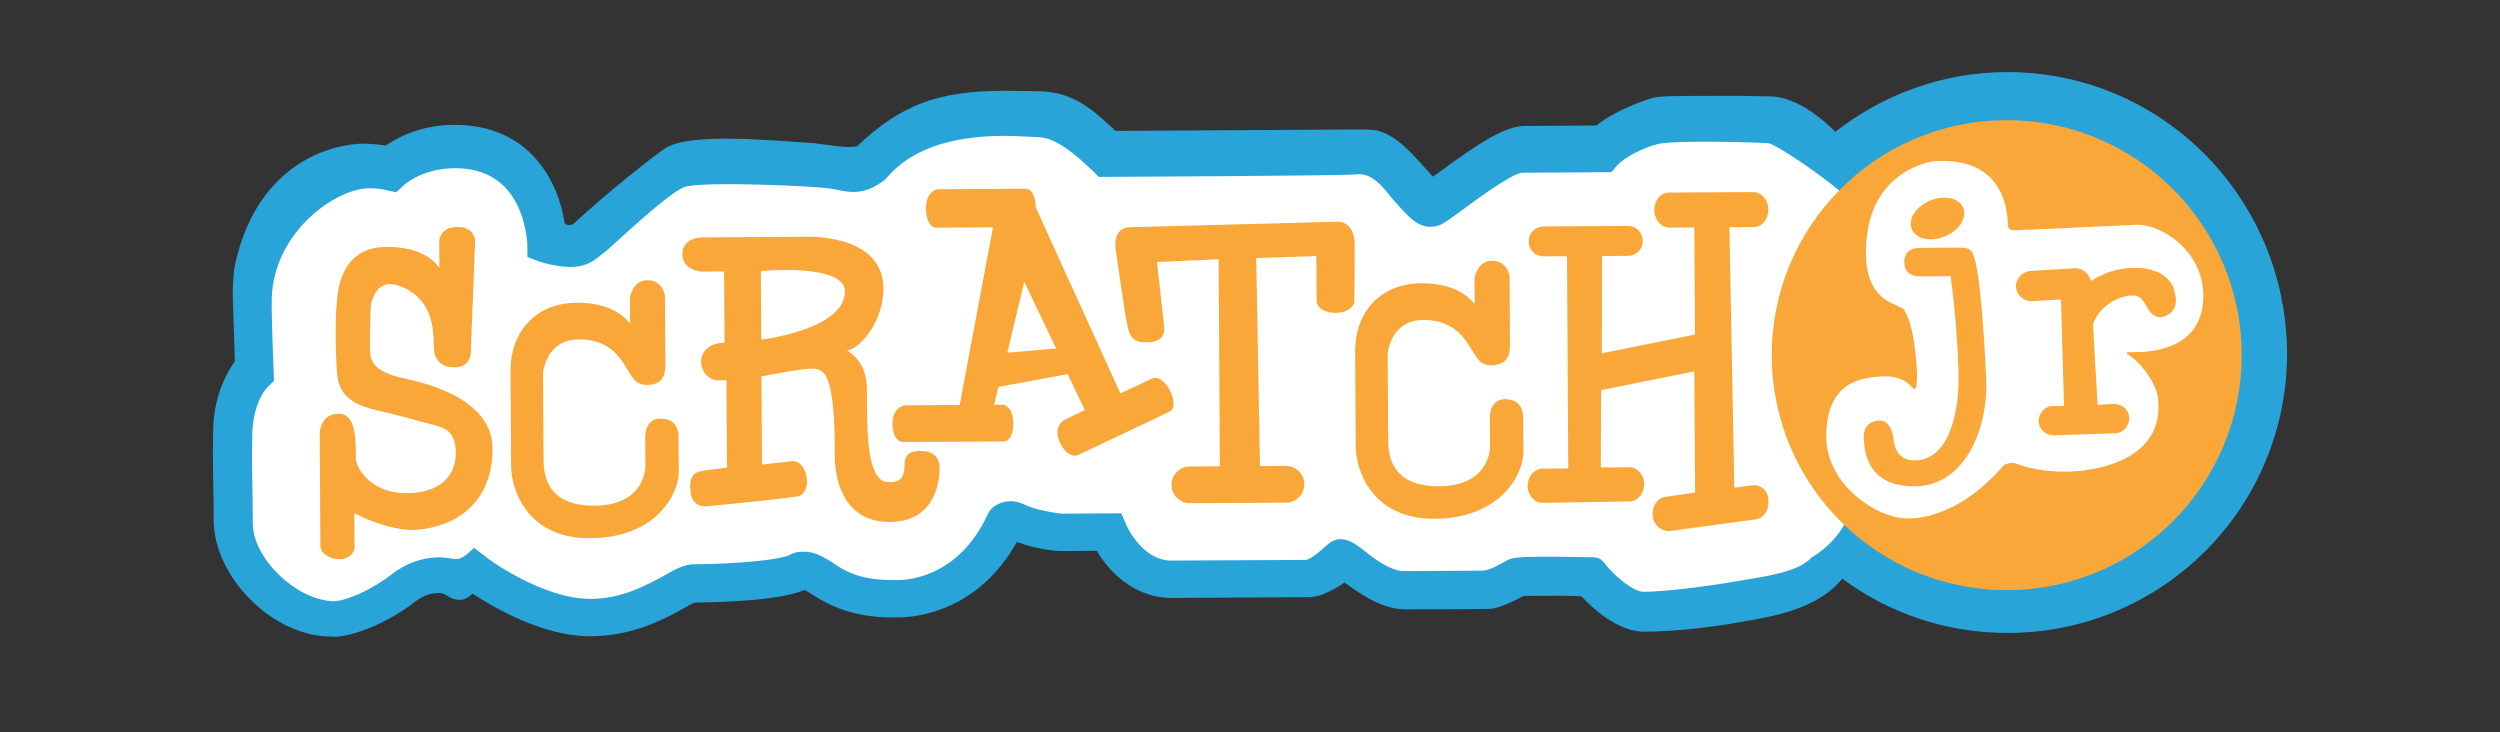 <?xml version="1.0" standalone="no"?><!-- Generator: Gravit.io --><svg xmlns="http://www.w3.org/2000/svg" xmlns:xlink="http://www.w3.org/1999/xlink" style="isolation:isolate" viewBox="0 0 512 150" width="512" height="150"><rect x="0" y="0" width="512" height="150" fill="#333333" stroke="none"/><defs><clipPath id="_clipPath_DRjSnD1q262LFEdGYZ2jFXXD1N5Ctnaa"><rect width="512" height="150"/></clipPath></defs><g clip-path="url(#_clipPath_DRjSnD1q262LFEdGYZ2jFXXD1N5Ctnaa)"><g id="Group"><g id="Layer 1"><path d=" M 410.793 14.768 C 397.569 14.847 385.584 19.443 375.883 26.985 C 372.908 24.041 368.013 20.071 362.965 19.749 C 361.224 19.762 358.261 19.605 354.259 19.628 C 347.473 19.669 340.734 19.554 338.824 19.966 C 337.44 20.265 330.778 22.552 326.97 25.706 L 312.177 25.795 C 308.35 25.817 302.973 29.156 294.484 35.471 C 294.137 35.649 293.789 35.997 293.441 36.172 C 292.918 35.655 292.568 35.136 292.041 34.616 C 289.235 31.497 285.906 27.517 281.725 26.669 L 279.799 26.506 L 228.469 26.809 C 225.493 24.217 221.038 18.999 213.455 18.719 C 212.932 18.7 207.708 18.578 205.447 18.591 C 192.044 18.671 184.614 21.391 175.579 29.909 C 174.017 30.505 168.777 29.561 166.644 29.306 C 159.452 28.949 141.333 26.927 136.16 30.419 C 133.519 32.202 124.233 39.543 117.715 45.608 C 116.953 46.316 115.884 46.205 115.629 45.621 C 114.36 37.275 108.55 25.473 92.885 25.565 C 86.096 25.607 81.239 28.247 78.984 29.826 C 78.289 29.657 75.441 29.313 73.311 29.459 C 66.643 29.918 52.305 34.246 48.032 54.64 C 48.032 54.64 47.519 57.927 47.719 62.408 C 47.825 64.672 48.096 73.997 48.096 73.997 C 46.54 76.271 43.784 80.812 43.654 88.121 C 43.516 94.387 43.717 99.26 43.74 102.915 C 43.749 104.308 43.756 105.526 43.762 106.569 C 43.832 118.231 55.909 130.442 67.919 130.369 C 67.919 130.369 68.448 130.429 69.236 130.366 C 72.619 130.072 79.217 127.77 85.283 123.034 C 86.664 121.982 88.229 121.449 89.971 121.44 C 91.536 121.427 91.938 122.948 94.416 122.836 C 95.57 122.785 96.76 121.573 96.76 121.573 C 101.301 124.504 111.257 130.362 121.003 130.305 C 129.702 130.254 136.125 126.733 139.939 124.622 C 140.806 124.096 141.849 123.567 142.369 123.391 C 146.719 123.362 159.248 123.114 164.807 120.821 C 165.154 120.993 165.677 121.337 166.204 121.679 C 168.997 123.407 173.889 126.507 182.939 126.453 C 183.115 126.453 183.462 126.449 183.982 126.449 C 187.812 126.424 200.335 125.132 208.257 110.989 C 212.269 112.533 216.449 112.855 217.145 112.852 L 224.626 112.807 C 226.737 116.452 231.82 122.508 240.176 122.46 L 268.468 122.291 C 268.468 122.291 269.836 122.17 271.016 121.669 C 272.509 121.041 274.272 120.167 275.312 119.293 C 278.281 121.363 282.825 124.817 287.873 124.791 C 287.873 124.791 303.729 124.769 305.279 124.689 C 306.829 124.603 310.142 123.091 312.052 122.036 C 312.572 122.033 313.618 122.026 315.707 122.017 C 318.491 121.998 321.973 121.975 323.887 122.138 C 326.339 124.734 331.413 129.402 336.809 129.371 C 343.072 129.332 350.333 128.494 356.367 127.406 C 361.762 126.433 371.939 125.161 377.296 118.515 C 386.911 125.592 398.599 129.702 411.473 129.626 C 443.146 129.441 468.578 103.706 468.393 72.029 C 468.029 40.012 442.294 14.579 410.793 14.768 Z " fill="rgb(41,164,217)"/><path d=" M 355.745 119.035 C 348.011 120.355 340.415 121.175 336.589 121.2 C 334.497 121.21 330.651 117.928 328.721 115.502 C 328.721 115.502 328.093 114.57 327.366 114.315 C 326.562 114.035 325.58 114.127 325.58 114.127 C 325.405 114.127 319.837 113.987 315.312 114.012 C 311.482 114.035 310.263 114.216 309.571 114.395 C 309.571 114.395 309.138 114.465 308.009 115.103 C 306.877 115.734 305.375 116.682 303.665 116.867 L 287.484 116.962 C 284.873 116.978 281.374 114.389 279.448 112.832 C 277.525 111.276 276.131 110.409 274.39 110.425 C 272.687 110.444 271.233 112.169 270.544 112.724 C 269.907 113.247 268.267 114.561 267.438 114.669 L 239.955 114.806 C 233.861 114.845 230.688 107.555 230.688 107.555 L 229.63 105.125 L 217.448 105.198 C 216.054 105.029 212.224 104.531 209.781 103.326 C 208.732 102.809 207.686 102.644 206.991 102.647 C 204.902 102.66 202.995 103.715 202.306 105.287 C 196.636 117.68 186.725 118.78 183.938 118.796 C 183.593 118.799 183.418 118.799 183.418 118.799 L 183.07 118.802 C 176.109 118.844 172.964 116.946 170.518 115.221 C 168.771 114.188 167.023 112.979 164.759 112.992 C 164.064 112.995 163.541 112.998 162.846 113.177 L 162.326 113.355 L 161.981 113.531 C 159.896 114.762 149.981 115.518 142.149 115.562 C 140.236 115.575 138.498 116.455 136.071 117.861 C 132.429 119.797 127.572 122.61 120.958 122.651 C 111.04 122.712 99.327 114.076 99.324 113.901 L 97.053 112.175 C 97.053 112.175 95.082 114.36 93.759 114.459 C 92.436 114.558 91.495 114.124 89.929 114.134 C 86.447 114.149 83.149 115.393 80.375 117.495 C 76.392 120.652 71.069 123.075 68.225 123.136 C 60.568 122.836 51.814 114.357 51.773 107.223 C 51.766 106.177 51.76 104.959 51.747 103.393 C 51.728 99.738 51.524 94.869 51.664 88.95 C 51.798 82.336 54.738 79.185 54.914 79.182 L 56.122 77.958 C 56.122 77.958 55.533 64.455 55.657 60.989 C 56.142 47.27 69.105 38.274 76.082 38.551 C 77.82 38.618 78.866 38.88 78.866 38.88 L 81.131 39.39 L 82.862 37.811 C 83.038 37.636 86.673 34.485 93.112 34.447 C 107.035 34.364 107.813 48.281 107.995 49.85 L 108.014 52.634 L 110.202 53.479 C 110.549 53.651 113.942 54.684 116.902 54.668 C 120.904 54.643 122.447 52.605 124.3 51.266 C 127.349 48.584 136.377 40.037 139.936 38.388 C 142.972 36.982 167.623 38.14 170.238 38.647 C 171.979 38.985 173.372 39.323 174.766 39.316 C 177.202 39.3 179.113 38.42 181.192 36.842 L 181.536 36.491 C 186.374 30.719 194.366 27.887 205.505 27.82 C 207.594 27.811 212.313 28.088 212.836 28.107 C 216.299 28.219 220.506 31.819 223.819 35.021 L 225.044 36.233 C 225.044 36.233 275.746 36.003 277.72 35.71 C 281.444 35.155 284.066 39.54 285.644 41.268 C 288.272 44.212 290.198 46.463 292.982 46.447 C 293.853 46.441 294.548 46.262 295.243 45.911 C 295.935 45.557 296.978 44.859 298.882 43.453 C 301.484 41.523 309.453 35.56 311.718 35.372 L 329.99 35.263 L 331.202 33.863 C 332.586 32.288 336.541 30.183 339.701 29.462 C 343.187 28.665 360.586 29.166 362.152 29.328 C 364.068 29.491 382.558 42.132 381.002 44.285 C 377.832 48.679 381.301 94.878 378.699 105.013 C 378.004 107.724 375.367 111.598 370.963 114.216 C 368.191 117.189 361.983 117.957 355.745 119.035 Z " fill="rgb(255,255,255)"/><path d=" M 97.028 49.349 L 96.119 72.501 C 96.119 72.501 95.959 74.938 93.175 74.953 C 90.391 74.969 89.164 73.413 89.151 71.149 C 88.963 68.888 89.617 62.095 83.159 58.827 C 77.399 55.902 76.035 60.785 75.697 62.351 C 75.531 63.572 75.403 71.752 75.585 72.795 C 75.945 75.056 77.696 76.436 81.357 77.46 C 83.098 77.97 100.52 80.48 100.587 91.791 C 100.663 104.672 90.589 108.208 84.323 108.247 C 80.145 108.272 73.343 105.53 72.294 104.49 C 72.294 104.49 72.332 111.276 72.339 112.147 C 72.345 113.014 71.309 114.242 69.567 114.252 C 67.826 114.264 65.906 113.231 65.897 111.837 C 65.89 110.444 65.76 88.864 65.76 88.864 C 65.76 88.864 65.737 84.865 69.567 85.012 C 72.874 85.168 72.562 91.262 72.578 93.698 C 72.59 96.135 75.929 101.336 83.239 101.291 C 90.548 101.247 93.657 97.401 93.628 92.7 C 93.6 88.003 90.988 87.324 89.071 86.81 C 87.155 86.3 81.749 84.766 77.218 83.749 C 73.732 82.9 69.72 81.532 69.344 76.66 C 68.974 73.356 68.923 64.481 69.258 62.217 C 69.417 60.125 69.714 50.899 79.112 50.845 C 88.507 50.79 90.277 55.998 90.277 55.998 L 90.238 49.212 C 90.238 49.212 90.398 46.772 93.705 46.756 C 97.012 46.734 97.028 49.349 97.028 49.349 Z " fill="rgb(249,167,56)"/><path d=" M 97.028 49.349 L 96.119 72.501 C 96.119 72.501 95.959 74.938 93.175 74.953 C 90.391 74.969 89.164 73.413 89.151 71.149 C 88.963 68.888 89.617 62.095 83.159 58.827 C 77.399 55.902 76.035 60.785 75.697 62.351 C 75.531 63.572 75.403 71.752 75.585 72.795 C 75.945 75.056 77.696 76.436 81.357 77.46 C 83.098 77.97 100.52 80.48 100.587 91.791 C 100.663 104.672 90.589 108.208 84.323 108.247 C 80.145 108.272 73.343 105.53 72.294 104.49 C 72.294 104.49 72.332 111.276 72.339 112.147 C 72.345 113.014 71.309 114.242 69.567 114.252 C 67.826 114.264 65.906 113.231 65.897 111.837 C 65.89 110.444 65.76 88.864 65.76 88.864 C 65.76 88.864 65.737 84.865 69.567 85.012 C 72.874 85.168 72.562 91.262 72.578 93.698 C 72.59 96.135 75.929 101.336 83.239 101.291 C 90.548 101.247 93.657 97.401 93.628 92.7 C 93.6 88.003 90.988 87.324 89.071 86.81 C 87.155 86.3 81.749 84.766 77.218 83.749 C 73.732 82.9 69.72 81.532 69.344 76.66 C 68.974 73.356 68.923 64.481 69.258 62.217 C 69.417 60.125 69.714 50.899 79.112 50.845 C 88.507 50.79 90.277 55.998 90.277 55.998 L 90.238 49.212 C 90.238 49.212 90.398 46.772 93.705 46.756 C 97.012 46.734 97.028 49.349 97.028 49.349 Z " fill="none" vector-effect="non-scaling-stroke" stroke-width="0.561" stroke="rgb(249,167,56)" stroke-opacity="100" stroke-linejoin="miter" stroke-linecap="butt" stroke-miterlimit="10"/><path d=" M 135.988 74.702 C 135.972 72.09 135.902 60.603 135.902 60.603 C 135.902 60.603 135.538 57.647 132.579 57.663 C 129.795 57.682 129.291 60.989 129.291 60.989 L 129.329 67.255 C 129.329 67.255 127.036 62.223 118.161 62.277 C 109.286 62.328 104.799 68.796 104.841 75.757 C 104.879 82.716 104.943 92.984 104.959 95.596 C 104.981 99.426 107.654 110.026 120.881 109.946 C 134.282 109.867 138.753 100.966 138.727 96.616 C 138.702 92.263 138.692 90.698 138.682 89.479 C 138.676 88.261 138.316 86 135.184 86.019 C 132.4 86.035 132.419 89.342 132.419 89.342 L 132.458 95.605 C 132.458 95.605 132.505 103.785 121.714 103.849 C 110.922 103.913 111.05 96.081 111.037 93.82 C 111.024 91.731 110.935 76.414 110.935 76.414 C 110.935 76.414 111.413 69.277 118.55 69.236 C 125.684 69.194 127.626 73.879 129.208 76.309 C 129.734 77.001 130.267 78.563 132.528 78.551 C 134.967 78.535 136.004 77.31 135.988 74.702 Z " fill="rgb(249,167,56)"/><path d=" M 135.988 74.702 C 135.972 72.09 135.902 60.603 135.902 60.603 C 135.902 60.603 135.538 57.647 132.579 57.663 C 129.795 57.682 129.291 60.989 129.291 60.989 L 129.329 67.255 C 129.329 67.255 127.036 62.223 118.161 62.277 C 109.286 62.328 104.799 68.796 104.841 75.757 C 104.879 82.716 104.943 92.984 104.959 95.596 C 104.981 99.426 107.654 110.026 120.881 109.946 C 134.282 109.867 138.753 100.966 138.727 96.616 C 138.702 92.263 138.692 90.698 138.682 89.479 C 138.676 88.261 138.316 86 135.184 86.019 C 132.4 86.035 132.419 89.342 132.419 89.342 L 132.458 95.605 C 132.458 95.605 132.505 103.785 121.714 103.849 C 110.922 103.913 111.05 96.081 111.037 93.82 C 111.024 91.731 110.935 76.414 110.935 76.414 C 110.935 76.414 111.413 69.277 118.55 69.236 C 125.684 69.194 127.626 73.879 129.208 76.309 C 129.734 77.001 130.267 78.563 132.528 78.551 C 134.967 78.535 136.004 77.31 135.988 74.702 Z " fill="none" vector-effect="non-scaling-stroke" stroke-width="0.561" stroke="rgb(249,167,56)" stroke-opacity="100" stroke-linejoin="miter" stroke-linecap="butt" stroke-miterlimit="10"/><path d=" M 308.962 70.715 C 308.946 68.107 308.879 56.62 308.879 56.62 C 308.879 56.62 308.513 53.664 305.556 53.68 C 302.769 53.699 302.269 57.006 302.269 57.006 L 302.307 63.275 C 302.307 63.275 300.014 58.24 291.136 58.291 C 282.261 58.345 277.774 64.809 277.815 71.771 C 277.857 78.732 277.917 89.004 277.933 91.61 C 277.956 95.44 280.631 106.04 293.859 105.963 C 307.084 105.884 311.727 96.98 311.705 92.63 C 311.676 88.28 311.67 86.715 311.663 85.493 C 311.654 84.275 311.293 82.014 308.162 82.033 C 305.378 82.049 305.394 85.356 305.394 85.356 L 305.432 91.622 C 305.432 91.622 305.48 99.802 294.688 99.866 C 283.9 99.93 284.027 92.098 284.015 89.833 C 284.002 87.572 283.913 72.431 283.913 72.431 C 283.913 72.431 284.391 65.294 291.528 65.249 C 298.49 65.208 300.604 69.896 302.186 72.323 C 302.712 73.015 303.241 74.577 305.505 74.564 C 307.939 74.379 308.978 73.327 308.962 70.715 Z " fill="rgb(249,167,56)"/><path d=" M 308.962 70.715 C 308.946 68.107 308.879 56.62 308.879 56.62 C 308.879 56.62 308.513 53.664 305.556 53.68 C 302.769 53.699 302.269 57.006 302.269 57.006 L 302.307 63.275 C 302.307 63.275 300.014 58.24 291.136 58.291 C 282.261 58.345 277.774 64.809 277.815 71.771 C 277.857 78.732 277.917 89.004 277.933 91.61 C 277.956 95.44 280.631 106.04 293.859 105.963 C 307.084 105.884 311.727 96.98 311.705 92.63 C 311.676 88.28 311.67 86.715 311.663 85.493 C 311.654 84.275 311.293 82.014 308.162 82.033 C 305.378 82.049 305.394 85.356 305.394 85.356 L 305.432 91.622 C 305.432 91.622 305.48 99.802 294.688 99.866 C 283.9 99.93 284.027 92.098 284.015 89.833 C 284.002 87.572 283.913 72.431 283.913 72.431 C 283.913 72.431 284.391 65.294 291.528 65.249 C 298.49 65.208 300.604 69.896 302.186 72.323 C 302.712 73.015 303.241 74.577 305.505 74.564 C 307.939 74.379 308.978 73.327 308.962 70.715 Z " fill="none" vector-effect="non-scaling-stroke" stroke-width="0.561" stroke="rgb(249,167,56)" stroke-opacity="100" stroke-linejoin="miter" stroke-linecap="butt" stroke-miterlimit="10"/><path d=" M 189.005 92.659 C 187.959 92.668 185.522 92.334 185.538 95.118 C 185.554 97.902 184.518 99.301 181.555 98.973 C 177.03 98.476 177.311 87.512 177.266 79.676 C 177.218 71.844 170.604 71.538 173.213 71.519 C 175.825 71.506 181.01 65.383 180.621 58.422 C 180.037 48.156 165.247 48.769 165.247 48.769 L 143.667 48.896 C 143.667 48.896 140.012 48.919 140.028 52.05 C 140.047 55.182 143.708 55.335 143.708 55.335 L 148.578 55.306 L 148.667 70.447 C 141.533 70.492 143.316 78.136 147.666 77.588 C 148.189 77.584 148.536 77.584 149.059 77.578 L 149.168 96.026 C 146.384 96.39 144.298 96.578 143.775 96.753 C 142.385 96.938 141.345 97.64 141.712 100.772 C 142.079 104.075 145.207 103.361 145.207 103.361 C 145.207 103.361 160.862 101.875 163.471 101.339 C 166.076 100.628 165.17 94.365 162.039 94.732 C 160.999 94.913 158.563 95.102 155.779 95.465 L 155.667 76.845 C 159.666 76.127 164.013 75.228 166.449 75.215 C 168.362 75.202 169.239 76.417 169.593 77.285 C 171.357 81.105 171.239 90.503 171.261 94.158 C 171.462 98.68 173.248 106.678 182.298 106.623 C 191.349 106.569 192.172 98.386 192.152 95.774 C 192.14 93.166 190.048 92.652 189.005 92.659 Z  M 155.626 69.886 L 155.54 55.265 C 155.54 55.265 173.283 53.418 173.318 59.685 C 173.366 67.868 155.626 69.886 155.626 69.886 Z " fill="rgb(249,167,56)"/><path d=" M 189.005 92.659 C 187.959 92.668 185.522 92.334 185.538 95.118 C 185.554 97.902 184.518 99.301 181.555 98.973 C 177.03 98.476 177.311 87.512 177.266 79.676 C 177.218 71.844 170.604 71.538 173.213 71.519 C 175.825 71.506 181.01 65.383 180.621 58.422 C 180.037 48.156 165.247 48.769 165.247 48.769 L 143.667 48.896 C 143.667 48.896 140.012 48.919 140.028 52.05 C 140.047 55.182 143.708 55.335 143.708 55.335 L 148.578 55.306 L 148.667 70.447 C 141.533 70.492 143.316 78.136 147.666 77.588 C 148.189 77.584 148.536 77.584 149.059 77.578 L 149.168 96.026 C 146.384 96.39 144.298 96.578 143.775 96.753 C 142.385 96.938 141.345 97.64 141.712 100.772 C 142.079 104.075 145.207 103.361 145.207 103.361 C 145.207 103.361 160.862 101.875 163.471 101.339 C 166.076 100.628 165.17 94.365 162.039 94.732 C 160.999 94.913 158.563 95.102 155.779 95.465 L 155.667 76.845 C 159.666 76.127 164.013 75.228 166.449 75.215 C 168.362 75.202 169.239 76.417 169.593 77.285 C 171.357 81.105 171.239 90.503 171.261 94.158 C 171.462 98.68 173.248 106.678 182.298 106.623 C 191.349 106.569 192.172 98.386 192.152 95.774 C 192.14 93.166 190.048 92.652 189.005 92.659 Z  M 155.626 69.886 L 155.54 55.265 C 155.54 55.265 173.283 53.418 173.318 59.685 C 173.366 67.868 155.626 69.886 155.626 69.886 Z " fill="none" vector-effect="non-scaling-stroke" stroke-width="0.561" stroke="rgb(249,167,56)" stroke-opacity="100" stroke-linejoin="miter" stroke-linecap="butt" stroke-miterlimit="10"/><path d=" M 239.401 80.177 C 238.345 78.095 236.948 77.409 236.081 77.76 C 235.733 77.938 232.783 79.348 229.311 80.933 L 211.854 42.572 C 211.841 40.139 210.964 38.924 210.094 38.931 C 209.223 38.937 191.993 39.039 191.993 39.039 C 191.993 39.039 189.907 39.396 189.926 42.703 C 189.946 46.013 191.515 46.351 191.515 46.351 C 191.515 46.351 198.301 46.31 203.697 46.278 L 196.78 83.216 C 191.384 83.248 185.293 83.286 185.293 83.286 C 185.293 83.286 183.035 83.647 183.051 86.778 C 183.073 90.085 184.815 90.248 184.815 90.248 C 184.815 90.248 205.176 90.13 205.699 90.127 C 206.394 90.124 207.259 88.899 207.243 86.635 C 207.23 84.374 206.181 83.162 205.307 83.168 C 205.135 83.168 204.264 83.172 203.218 83.181 L 204.239 78.997 L 218.841 76.299 L 222.544 84.112 C 219.941 85.343 217.859 86.402 217.859 86.402 C 217.859 86.402 215.952 87.63 217.361 90.58 C 218.771 93.529 220.509 92.997 220.509 92.997 C 220.509 92.997 238.903 84.361 239.426 84.01 C 240.118 83.832 240.456 82.263 239.401 80.177 Z  M 205.938 72.546 L 209.676 56.862 L 216.727 71.611 L 205.938 72.546 Z " fill="rgb(249,167,56)"/><path d=" M 239.401 80.177 C 238.345 78.095 236.948 77.409 236.081 77.76 C 235.733 77.938 232.783 79.348 229.311 80.933 L 211.854 42.572 C 211.841 40.139 210.964 38.924 210.094 38.931 C 209.223 38.937 191.993 39.039 191.993 39.039 C 191.993 39.039 189.907 39.396 189.926 42.703 C 189.946 46.013 191.515 46.351 191.515 46.351 C 191.515 46.351 198.301 46.31 203.697 46.278 L 196.78 83.216 C 191.384 83.248 185.293 83.286 185.293 83.286 C 185.293 83.286 183.035 83.647 183.051 86.778 C 183.073 90.085 184.815 90.248 184.815 90.248 C 184.815 90.248 205.176 90.13 205.699 90.127 C 206.394 90.124 207.259 88.899 207.243 86.635 C 207.23 84.374 206.181 83.162 205.307 83.168 C 205.135 83.168 204.264 83.172 203.218 83.181 L 204.239 78.997 L 218.841 76.299 L 222.544 84.112 C 219.941 85.343 217.859 86.402 217.859 86.402 C 217.859 86.402 215.952 87.63 217.361 90.58 C 218.771 93.529 220.509 92.997 220.509 92.997 C 220.509 92.997 238.903 84.361 239.426 84.01 C 240.118 83.832 240.456 82.263 239.401 80.177 Z  M 205.938 72.546 L 209.676 56.862 L 216.727 71.611 L 205.938 72.546 Z " fill="none" vector-effect="non-scaling-stroke" stroke-width="0.561" stroke="rgb(249,167,56)" stroke-opacity="100" stroke-linejoin="miter" stroke-linecap="butt" stroke-miterlimit="10"/><path d=" M 273.832 45.691 L 231.546 46.811 C 227.892 46.833 228.788 51.18 228.788 51.18 C 228.788 51.18 230.787 65.438 231.32 67.348 C 231.852 69.258 232.901 70.122 235.861 69.759 C 238.817 69.392 238.103 66.611 238.103 66.611 L 236.633 53.393 L 249.857 52.793 L 250.112 95.781 L 243.671 95.819 C 241.757 95.829 240.201 97.404 240.211 99.317 C 240.223 101.234 241.799 102.793 243.715 102.781 L 263.379 102.663 C 265.295 102.653 266.852 101.078 266.839 99.161 C 266.829 97.245 265.254 95.688 263.337 95.701 L 257.769 95.733 L 256.991 52.576 L 269.868 52.152 C 269.868 52.152 269.916 59.984 269.926 61.55 C 269.932 63.116 271.852 63.798 273.593 63.792 C 275.682 63.779 276.894 62.727 277.063 61.856 C 277.059 61.158 277.2 55.762 277.165 50.194 C 277.136 45.321 273.832 45.691 273.832 45.691 Z " fill="rgb(249,167,56)"/><path d=" M 273.832 45.691 L 231.546 46.811 C 227.892 46.833 228.788 51.18 228.788 51.18 C 228.788 51.18 230.787 65.438 231.32 67.348 C 231.852 69.258 232.901 70.122 235.861 69.759 C 238.817 69.392 238.103 66.611 238.103 66.611 L 236.633 53.393 L 249.857 52.793 L 250.112 95.781 L 243.671 95.819 C 241.757 95.829 240.201 97.404 240.211 99.317 C 240.223 101.234 241.799 102.793 243.715 102.781 L 263.379 102.663 C 265.295 102.653 266.852 101.078 266.839 99.161 C 266.829 97.245 265.254 95.688 263.337 95.701 L 257.769 95.733 L 256.991 52.576 L 269.868 52.152 C 269.868 52.152 269.916 59.984 269.926 61.55 C 269.932 63.116 271.852 63.798 273.593 63.792 C 275.682 63.779 276.894 62.727 277.063 61.856 C 277.059 61.158 277.2 55.762 277.165 50.194 C 277.136 45.321 273.832 45.691 273.832 45.691 Z " fill="none" vector-effect="non-scaling-stroke" stroke-width="0.561" stroke="rgb(249,167,56)" stroke-opacity="100" stroke-linejoin="miter" stroke-linecap="butt" stroke-miterlimit="10"/><path d=" M 358.912 99.659 L 354.912 100.204 L 353.895 46.259 L 359.116 46.227 C 360.681 46.217 361.89 44.817 361.88 42.904 C 361.871 41.163 360.64 39.607 359.074 39.616 L 341.844 39.718 C 340.278 39.728 339.07 41.125 339.082 43.041 C 339.089 44.779 340.32 46.339 341.885 46.332 L 347.278 46.297 L 347.412 68.748 L 327.768 72.692 L 327.822 52.155 L 333.39 52.12 C 334.959 52.111 336.168 50.886 336.158 49.32 C 336.148 47.755 334.924 46.543 333.358 46.552 L 316.125 46.654 C 314.559 46.664 313.35 47.888 313.357 49.457 C 313.369 51.023 314.594 52.232 316.16 52.222 L 321.205 52.194 L 321.466 96.224 L 315.895 96.256 C 314.332 96.269 313.121 97.841 313.133 99.582 C 313.143 101.323 314.546 102.88 316.109 102.695 L 333.687 102.417 C 335.256 102.408 336.461 100.835 336.455 99.094 C 336.442 97.356 335.039 95.797 333.476 95.979 L 327.557 96.017 L 327.634 79.654 L 347.278 75.712 L 347.431 101.119 L 341.171 102.025 C 339.602 102.21 338.569 103.782 338.754 105.695 C 338.936 107.433 340.511 108.645 342.077 108.46 L 359.466 106.094 C 361.032 105.912 362.065 104.337 361.88 102.424 C 361.874 100.689 360.477 99.477 358.912 99.659 Z " fill="rgb(249,167,56)"/><path d=" M 358.912 99.659 L 354.912 100.204 L 353.895 46.259 L 359.116 46.227 C 360.681 46.217 361.89 44.817 361.88 42.904 C 361.871 41.163 360.64 39.607 359.074 39.616 L 341.844 39.718 C 340.278 39.728 339.07 41.125 339.082 43.041 C 339.089 44.779 340.32 46.339 341.885 46.332 L 347.278 46.297 L 347.412 68.748 L 327.768 72.692 L 327.822 52.155 L 333.39 52.12 C 334.959 52.111 336.168 50.886 336.158 49.32 C 336.148 47.755 334.924 46.543 333.358 46.552 L 316.125 46.654 C 314.559 46.664 313.35 47.888 313.357 49.457 C 313.369 51.023 314.594 52.232 316.16 52.222 L 321.205 52.194 L 321.466 96.224 L 315.895 96.256 C 314.332 96.269 313.121 97.841 313.133 99.582 C 313.143 101.323 314.546 102.88 316.109 102.695 L 333.687 102.417 C 335.256 102.408 336.461 100.835 336.455 99.094 C 336.442 97.356 335.039 95.797 333.476 95.979 L 327.557 96.017 L 327.634 79.654 L 347.278 75.712 L 347.431 101.119 L 341.171 102.025 C 339.602 102.21 338.569 103.782 338.754 105.695 C 338.936 107.433 340.511 108.645 342.077 108.46 L 359.466 106.094 C 361.032 105.912 362.065 104.337 361.88 102.424 C 361.874 100.689 360.477 99.477 358.912 99.659 Z " fill="none" vector-effect="non-scaling-stroke" stroke-width="0.561" stroke="rgb(249,167,56)" stroke-opacity="100" stroke-linejoin="miter" stroke-linecap="butt" stroke-miterlimit="10"/><path d=" M 459.097 72.45 C 459.253 99.027 437.839 120.7 411.262 120.856 C 384.685 121.015 363.013 99.598 362.856 73.018 C 362.7 46.444 384.114 24.771 410.691 24.615 C 437.268 24.456 458.941 45.873 459.097 72.45 Z " fill="rgb(249,167,57)"/><path d=" M 423.54 96.591 L 423.54 96.591 C 420.864 96.607 416.683 96.463 412.496 94.815 C 412.161 94.652 410.659 94.993 410.328 95.331 C 400.034 107.258 390.333 106.145 390.333 106.145 C 384.816 106.18 373.913 99.557 374.021 89.192 C 374.123 78.831 380.3 77.288 385.482 77.09 C 388.655 76.905 390.502 78.063 391.344 79.061 C 391.844 79.558 392.351 80.225 392.511 78.72 C 392.67 77.718 392.661 75.878 392.31 72.705 C 391.592 65.02 389.743 63.192 389.743 63.192 C 387.565 61.869 381.04 61.238 382.303 48.695 C 383.725 34.648 395.751 33.069 395.751 33.069 C 409.782 31.816 411.182 42.34 411.205 46.017 C 411.211 47.187 412.381 47.181 412.381 47.181 L 437.782 46.026 C 442.629 45.997 451.185 51.294 451.243 60.488 C 451.306 71.353 440.948 72.249 436.599 72.106 C 435.262 72.115 435.262 72.284 436.101 72.779 C 437.874 74.051 440.735 76.861 441.87 80.92 C 444.255 96.616 423.54 96.591 423.54 96.591 Z " fill="rgb(255,255,255)"/><path d=" M 444.826 59.643 C 444.826 59.643 444.102 55.297 437.141 55.338 C 432.268 55.367 429.146 57.475 427.762 58.524 L 427.759 57.829 C 427.577 56.438 426.352 55.399 424.959 55.411 L 415.739 55.985 C 414.346 56.17 413.309 57.395 413.319 58.785 C 413.501 60.176 414.725 61.212 416.119 61.206 L 422.554 60.817 L 423.211 83.615 L 420.427 83.631 C 419.034 83.64 417.997 84.865 418.007 86.255 C 418.013 87.649 419.238 88.685 420.631 88.676 L 433.161 88.252 C 434.555 88.245 435.591 87.021 435.581 85.627 C 435.575 84.237 434.347 83.2 432.957 83.21 L 429.13 83.404 L 428.157 66.356 C 429.525 62.169 433.866 60.054 436.65 60.039 C 440.477 59.844 439.638 65.243 443.114 64.35 C 446.239 63.291 444.826 59.643 444.826 59.643 Z " fill="rgb(249,167,56)"/><path d=" M 444.826 59.643 C 444.826 59.643 444.102 55.297 437.141 55.338 C 432.268 55.367 429.146 57.475 427.762 58.524 L 427.759 57.829 C 427.577 56.438 426.352 55.399 424.959 55.411 L 415.739 55.985 C 414.346 56.17 413.309 57.395 413.319 58.785 C 413.501 60.176 414.725 61.212 416.119 61.206 L 422.554 60.817 L 423.211 83.615 L 420.427 83.631 C 419.034 83.64 417.997 84.865 418.007 86.255 C 418.013 87.649 419.238 88.685 420.631 88.676 L 433.161 88.252 C 434.555 88.245 435.591 87.021 435.581 85.627 C 435.575 84.237 434.347 83.2 432.957 83.21 L 429.13 83.404 L 428.157 66.356 C 429.525 62.169 433.866 60.054 436.65 60.039 C 440.477 59.844 439.638 65.243 443.114 64.35 C 446.239 63.291 444.826 59.643 444.826 59.643 Z " fill="none" vector-effect="non-scaling-stroke" stroke-width="0.966" stroke="rgb(249,168,57)" stroke-opacity="100" stroke-linejoin="miter" stroke-linecap="butt" stroke-miterlimit="10"/><path d=" M 406.297 77.97 C 405.889 68.053 404.951 56.572 404.061 53.619 C 403.529 51.361 403.178 51.186 401.089 51.202 L 393.432 51.243 C 391.867 51.253 390.476 51.61 390.489 53.699 C 390.502 55.612 391.723 56.129 393.458 56.119 L 399.903 56.081 C 400.445 59.732 401.363 68.081 401.587 76.258 C 401.81 84.613 399.606 94.719 392.125 94.764 C 387.424 94.789 387.399 90.264 387.223 89.4 C 386.863 87.658 386.161 86.447 384.592 86.628 C 383.03 86.813 381.99 87.863 382.178 89.951 C 382.363 92.037 382.58 99.171 392.15 99.113 C 402.416 99.053 406.695 86.845 406.297 77.97 Z " fill="rgb(249,167,56)"/><path d=" M 406.297 77.97 C 405.889 68.053 404.951 56.572 404.061 53.619 C 403.529 51.361 403.178 51.186 401.089 51.202 L 393.432 51.243 C 391.867 51.253 390.476 51.61 390.489 53.699 C 390.502 55.612 391.723 56.129 393.458 56.119 L 399.903 56.081 C 400.445 59.732 401.363 68.081 401.587 76.258 C 401.81 84.613 399.606 94.719 392.125 94.764 C 387.424 94.789 387.399 90.264 387.223 89.4 C 386.863 87.658 386.161 86.447 384.592 86.628 C 383.03 86.813 381.99 87.863 382.178 89.951 C 382.363 92.037 382.58 99.171 392.15 99.113 C 402.416 99.053 406.695 86.845 406.297 77.97 Z " fill="none" vector-effect="non-scaling-stroke" stroke-width="0.966" stroke="rgb(249,168,57)" stroke-opacity="100" stroke-linejoin="miter" stroke-linecap="butt" stroke-miterlimit="10"/><path d=" M 398.114 47.952 C 395.451 49.059 392.696 48.517 391.959 46.74 C 391.222 44.964 392.782 42.63 395.445 41.523 C 398.107 40.417 400.866 40.962 401.603 42.735 C 402.339 44.515 400.777 46.849 398.114 47.952 Z " fill="rgb(249,167,56)"/><path d=" M 395.464 41.533 C 398.127 40.426 400.885 40.972 401.622 42.745 C 402.358 44.521 400.796 46.858 398.133 47.962 C 395.473 49.065 392.715 48.523 391.978 46.747 C 391.242 44.974 392.804 42.636 395.464 41.533 Z " fill="none" vector-effect="non-scaling-stroke" stroke-width="0.966" stroke="rgb(249,168,57)" stroke-opacity="100" stroke-linejoin="miter" stroke-linecap="butt" stroke-miterlimit="10"/></g></g></g></svg>